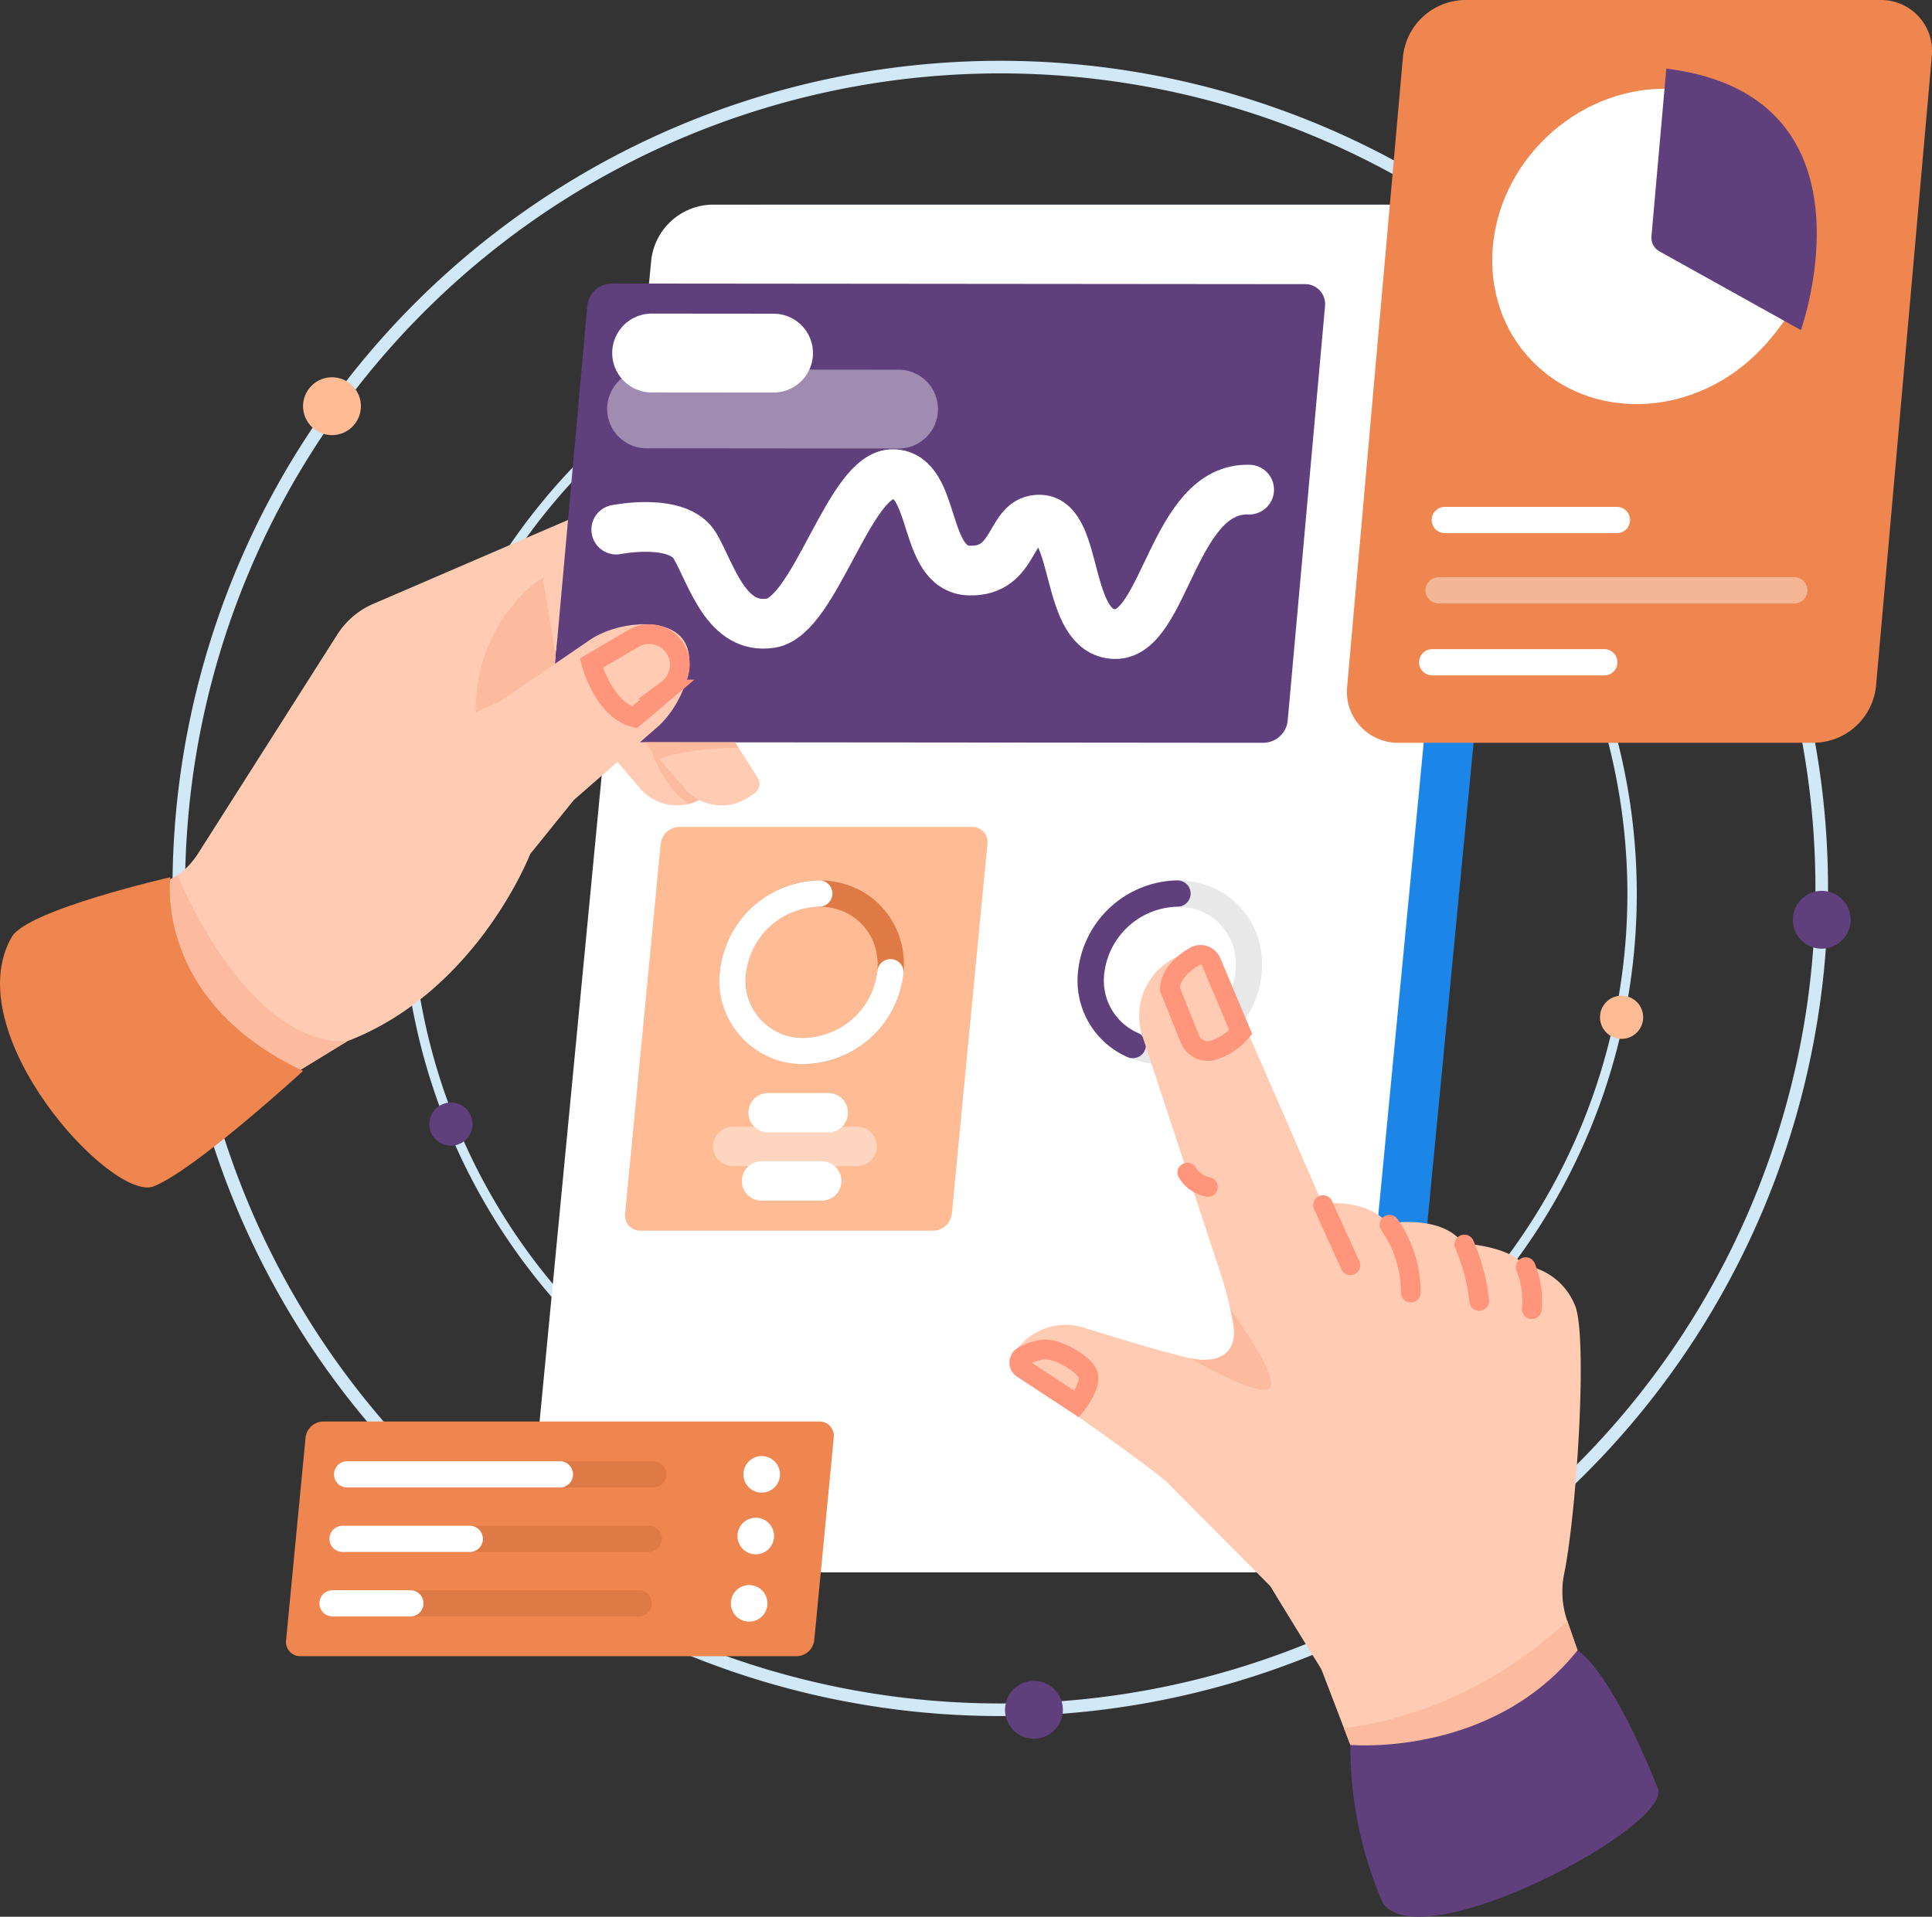 <svg xmlns="http://www.w3.org/2000/svg" xmlns:xlink="http://www.w3.org/1999/xlink" width="294" height="291.727" viewBox="0 0 294 291.727">
  <rect x="0" y="0" width="294" height="291.727" fill="#333333" stroke="none"/>
  <defs>
    <clipPath id="clip-path">
      <rect id="Retângulo_11" data-name="Retângulo 11" width="294" height="291.727" fill="#fff" stroke="#df7a46" stroke-width="1"/>
    </clipPath>
  </defs>
  <g id="Ilustracao_03" transform="translate(-245 -93)">
    <g id="Grupo_12" data-name="Grupo 12" transform="translate(245 93)" clip-path="url(#clip-path)">
      <path id="Caminho_375" data-name="Caminho 375" d="M448.071,372.315A125.006,125.006,0,1,0,323.065,247.309,125,125,0,0,0,448.071,372.315Z" transform="translate(-295.857 -112.091)" fill="none" stroke="#d1e8f7" stroke-width="1.916"/>
      <path id="Caminho_376" data-name="Caminho 376" d="M381.719,266.543a4.4,4.4,0,1,0-4.4-4.4A4.4,4.4,0,0,0,381.719,266.543Z" transform="translate(-331.199 -200.32)" fill="#febb94"/>
      <path id="Caminho_377" data-name="Caminho 377" d="M1032.152,490.8a4.4,4.4,0,1,0-4.4-4.4A4.4,4.4,0,0,0,1032.152,490.8Z" transform="translate(-754.934 -346.413)" fill="#603f7d"/>
      <path id="Caminho_378" data-name="Caminho 378" d="M688.206,835.8a4.4,4.4,0,1,0-4.4-4.4A4.4,4.4,0,0,0,688.206,835.8Z" transform="translate(-530.865 -571.169)" fill="#603f7d"/>
      <path id="Caminho_379" data-name="Caminho 379" d="M515.734,402.277a93.251,93.251,0,1,0-93.251-93.251A93.25,93.25,0,0,0,515.734,402.277Z" transform="translate(-360.624 -172.984)" fill="none" stroke="#d1e8f7" stroke-width="1.43"/>
      <path id="Caminho_380" data-name="Caminho 380" d="M946.859,534.365a3.284,3.284,0,1,0-3.285-3.284A3.284,3.284,0,0,0,946.859,534.365Z" transform="translate(-700.096 -376.254)" fill="#febb94"/>
      <path id="Caminho_381" data-name="Caminho 381" d="M435.746,581.018a3.284,3.284,0,1,0-3.284-3.285A3.284,3.284,0,0,0,435.746,581.018Z" transform="translate(-367.125 -406.647)" fill="#603f7d"/>
      <path id="Caminho_382" data-name="Caminho 382" d="M564.05,241.011a3.284,3.284,0,1,0-3.284-3.285A3.285,3.285,0,0,0,564.05,241.011Z" transform="translate(-450.71 -185.144)" fill="#1c85e8"/>
      <path id="Caminho_383" data-name="Caminho 383" d="M613.629,390.523H505.939a7.552,7.552,0,0,1-7.646-8.46l18.384-191.24a9.519,9.519,0,0,1,9.272-8.46h107.69a7.552,7.552,0,0,1,7.646,8.46L622.9,382.063A9.52,9.52,0,0,1,613.629,390.523Z" transform="translate(-409.986 -151.217)" fill="#1c85e8"/>
      <path id="Caminho_384" data-name="Caminho 384" d="M591.853,390.523H484.163a7.553,7.553,0,0,1-7.646-8.46L494.9,190.824a9.52,9.52,0,0,1,9.273-8.46h107.69a7.553,7.553,0,0,1,7.646,8.46l-18.383,191.24A9.52,9.52,0,0,1,591.853,390.523Z" transform="translate(-395.799 -151.217)" fill="#fff"/>
      <path id="Caminho_385" data-name="Caminho 385" d="M598.737,396.049H500.432a7,7,0,0,1-7.086-7.84l17.28-179.764a8.822,8.822,0,0,1,8.593-7.84h98.305a7,7,0,0,1,7.086,7.84l-17.28,179.764A8.822,8.822,0,0,1,598.737,396.049Z" transform="translate(-406.764 -163.101)" fill="#fff"/>
      <path id="Caminho_386" data-name="Caminho 386" d="M615.488,304.593,510.031,304.5a3.029,3.029,0,0,1-3.1-3.339l5.685-63.13a3.755,3.755,0,0,1,3.7-3.333l105.457.094a3.029,3.029,0,0,1,3.1,3.339l-5.685,63.13a3.754,3.754,0,0,1-3.7,3.332Z" transform="translate(-415.632 -185.311)" fill="#fff"/>
      <path id="Caminho_387" data-name="Caminho 387" d="M721.2,515.552H676.628a2.3,2.3,0,0,1-2.326-2.573l5.412-56.3a2.895,2.895,0,0,1,2.82-2.573h44.573a2.3,2.3,0,0,1,2.325,2.573l-5.412,56.3a2.9,2.9,0,0,1-2.82,2.573Z" transform="translate(-524.664 -328.247)" fill="#fff"/>
      <path id="Caminho_388" data-name="Caminho 388" d="M741.172,503.442c5.027-4.791,5.574-12.376,1.222-16.942s-11.955-4.384-16.981.407-5.574,12.376-1.222,16.942S736.146,508.233,741.172,503.442Z" transform="translate(-555.263 -347.196)" fill="none" stroke="#e8e8e8" stroke-width="4"/>
      <path id="Caminho_389" data-name="Caminho 389" d="M727.641,506.249a10.7,10.7,0,0,1-6.333-11.075,13.485,13.485,0,0,1,13.135-11.983" transform="translate(-555.261 -347.196)" fill="none" stroke="#603f7d" stroke-linecap="round" stroke-width="4"/>
      <path id="Caminho_390" data-name="Caminho 390" d="M736.744,578.9h9.17" transform="translate(-565.354 -409.549)" fill="none" stroke="#fff" stroke-linecap="round" stroke-width="5.984"/>
      <path id="Caminho_391" data-name="Caminho 391" d="M733.879,608.7h9.17" transform="translate(-563.487 -428.961)" fill="none" stroke="#fff" stroke-linecap="round" stroke-width="5.984"/>
      <path id="Caminho_392" data-name="Caminho 392" d="M721.3,593.634h18.951" transform="translate(-555.29 -419.145)" fill="none" stroke="#fff" stroke-linecap="round" stroke-width="5.984" opacity="0.4"/>
      <path id="Caminho_393" data-name="Caminho 393" d="M564.8,515.552H520.232a2.3,2.3,0,0,1-2.326-2.573l5.412-56.3a2.895,2.895,0,0,1,2.82-2.573h44.573a2.3,2.3,0,0,1,2.325,2.573l-5.412,56.3a2.9,2.9,0,0,1-2.82,2.573Z" transform="translate(-422.778 -328.247)" fill="#febb94"/>
      <path id="Caminho_394" data-name="Caminho 394" d="M584.776,503.442c5.027-4.791,5.573-12.376,1.222-16.942s-11.955-4.384-16.981.407-5.573,12.376-1.222,16.942S579.75,508.233,584.776,503.442Z" transform="translate(-453.376 -347.196)" fill="none" stroke="#df7a46" stroke-width="4"/>
      <path id="Caminho_395" data-name="Caminho 395" d="M588.879,495.174a13.485,13.485,0,0,1-13.135,11.983,10.7,10.7,0,0,1-10.831-11.983,13.485,13.485,0,0,1,13.135-11.983" transform="translate(-453.375 -347.196)" fill="none" stroke="#fff" stroke-linecap="round" stroke-width="4"/>
      <path id="Caminho_396" data-name="Caminho 396" d="M580.348,578.9h9.17" transform="translate(-463.467 -409.549)" fill="none" stroke="#fff" stroke-linecap="round" stroke-width="5.984"/>
      <path id="Caminho_397" data-name="Caminho 397" d="M577.483,608.7h9.17" transform="translate(-461.601 -428.961)" fill="none" stroke="#fff" stroke-linecap="round" stroke-width="5.984"/>
      <path id="Caminho_398" data-name="Caminho 398" d="M564.9,593.634h18.951" transform="translate(-453.404 -419.145)" fill="none" stroke="#fff" stroke-linecap="round" stroke-width="5.984" opacity="0.4"/>
      <path id="Caminho_399" data-name="Caminho 399" d="M608.319,679.181H508.968a2.177,2.177,0,0,1-2.2-2.439l2.965-30.84a2.744,2.744,0,0,1,2.673-2.439h99.351a2.177,2.177,0,0,1,2.2,2.439l-2.965,30.84a2.744,2.744,0,0,1-2.673,2.439Z" transform="translate(-415.52 -451.607)" fill="#fff"/>
      <path id="Caminho_400" data-name="Caminho 400" d="M532.968,698.175l1.4-14.58" transform="translate(-432.601 -477.752)" fill="none" stroke="#fff" stroke-linecap="round" stroke-width="11.69"/>
      <path id="Caminho_401" data-name="Caminho 401" d="M560.638,696.123l-.982,10.214" transform="translate(-449.987 -485.913)" fill="none" stroke="#fff" stroke-linecap="round" stroke-width="11.69"/>
      <path id="Caminho_402" data-name="Caminho 402" d="M586.991,706.131l-.647,6.725" transform="translate(-467.374 -492.433)" fill="none" stroke="#fff" stroke-linecap="round" stroke-width="11.69"/>
      <path id="Caminho_403" data-name="Caminho 403" d="M614.8,672.724l-1.766,18.369" transform="translate(-484.76 -470.67)" fill="none" stroke="#fff" stroke-linecap="round" stroke-width="11.69"/>
      <path id="Caminho_404" data-name="Caminho 404" d="M640.367,706.131l-.646,6.725" transform="translate(-502.146 -492.433)" fill="none" stroke="#fff" stroke-linecap="round" stroke-width="11.69"/>
      <path id="Caminho_405" data-name="Caminho 405" d="M668.1,675.052l-1.688,17.557" transform="translate(-519.532 -472.186)" fill="none" stroke="#fff" stroke-linecap="round" stroke-width="11.69"/>
      <path id="Caminho_406" data-name="Caminho 406" d="M693.8,704.511l-.7,7.29" transform="translate(-536.919 -491.378)" fill="none" stroke="#fff" stroke-linecap="round" stroke-width="11.69"/>
      <path id="Caminho_407" data-name="Caminho 407" d="M720.157,714.285l-.373,3.883" transform="translate(-554.305 -497.745)" fill="none" stroke="#fff" stroke-linecap="round" stroke-width="11.69"/>
      <path id="Caminho_408" data-name="Caminho 408" d="M747.873,683.595l-1.4,14.58" transform="translate(-571.691 -477.752)" fill="none" stroke="#fff" stroke-linecap="round" stroke-width="11.69"/>
      <path id="Caminho_409" data-name="Caminho 409" d="M775.1,667.667,773.16,687.8" transform="translate(-589.078 -467.375)" fill="none" stroke="#fff" stroke-linecap="round" stroke-width="11.69"/>
      <path id="Caminho_410" data-name="Caminho 410" d="M516.146,407.462l5.583,8.746a1.775,1.775,0,0,1-.529,2.444l-.9.586a7.434,7.434,0,0,1-9.695-1.394l-7.41-8.641Z" transform="translate(-413.204 -297.861)" fill="#ffccb3"/>
      <path id="Caminho_411" data-name="Caminho 411" d="M528.131,417.119s2.068,7.1,6.221,9.376a18.162,18.162,0,0,0,3.094-1.552l-4.658-7.825" transform="translate(-429.45 -304.152)" fill="#fcba9f"/>
      <path id="Caminho_412" data-name="Caminho 412" d="M254.064,385.1,276,374.585a12.25,12.25,0,0,0,5.043-4.474l21.187-33.328a12.247,12.247,0,0,1,5.49-4.678l30.515-13.147-6.533,49.4-.115,1.825s-8.071,20.9-27.853,28.5L272.1,418.03Z" transform="translate(-250.905 -240.204)" fill="#ffccb3"/>
      <path id="Caminho_413" data-name="Caminho 413" d="M308.027,475.233s10.375,25.895,25.8,25.26l-9.848,6.023s-33.426-6.2-20.914-28.725Z" transform="translate(-281 -342.011)" fill="#fcba9f"/>
      <path id="Caminho_414" data-name="Caminho 414" d="M462.862,345.191s-10.789,6.538-10.217,21.7l12.957-4.842Z" transform="translate(-380.259 -257.294)" fill="#fcba9f"/>
      <path id="Caminho_415" data-name="Caminho 415" d="M535.556,407.462l5.584,8.746a1.775,1.775,0,0,1-.529,2.444l-.9.586a7.434,7.434,0,0,1-9.694-1.394L522.6,409.2Z" transform="translate(-425.849 -297.861)" fill="#ffccb3"/>
      <path id="Caminho_416" data-name="Caminho 416" d="M593.666,286.713l-105.457-.094a3.029,3.029,0,0,1-3.1-3.339l5.685-63.13a3.755,3.755,0,0,1,3.7-3.333l105.456.094a3.03,3.03,0,0,1,3.1,3.338l-5.685,63.13a3.755,3.755,0,0,1-3.7,3.333Z" transform="translate(-401.415 -173.663)" fill="#603f7d"/>
      <path id="Caminho_417" data-name="Caminho 417" d="M514.058,308.478s9.466-1.914,12.014,2.528,4.744,12.784,11.523,11.708,11.967-22.885,18.631-22.686,4.315,14.483,11.568,14.682,5.963-7.979,10.8-7.751c5.864.276,3.678,17.222,11.324,17.422s8.894-22.384,20.453-21.987" transform="translate(-420.282 -227.871)" fill="none" stroke="#fff" stroke-linecap="round" stroke-width="7.565"/>
      <path id="Caminho_418" data-name="Caminho 418" d="M529.506,247.154l18.554.016" transform="translate(-430.346 -193.426)" fill="none" stroke="#fff" stroke-linecap="round" stroke-width="11.999"/>
      <path id="Caminho_419" data-name="Caminho 419" d="M527.308,271.556l38.342.034" transform="translate(-428.914 -209.323)" fill="none" stroke="#fff" stroke-linecap="round" stroke-width="11.999" opacity="0.4"/>
      <path id="Caminho_420" data-name="Caminho 420" d="M424.307,383.323l13.528-5.959,13.834-9.444c3.638-2.483,11.236-3.6,13.972-.15,2.782,3.512-.343,10.459-3.718,13.406l-12.785,11.165-6.648,8.228Z" transform="translate(-361.812 -270.586)" fill="#ffccb3"/>
      <path id="Caminho_421" data-name="Caminho 421" d="M503.194,374.317s1.826,7.043,6.562,8.261l5.022-4.243a4.675,4.675,0,0,0,.8-6.738h0a4.675,4.675,0,0,0-5.963-1.046Z" transform="translate(-413.204 -273.396)" fill="none" stroke="#ff967c" stroke-linecap="round" stroke-width="3"/>
      <path id="Caminho_422" data-name="Caminho 422" d="M270.924,476.062s-2.622,18.749,20.193,29.485c0,0-16.389,15.034-22.707,17.562s-30.058-23.3-21.614-37.967C249.163,481.03,270.924,476.062,270.924,476.062Z" transform="translate(-245 -342.551)" fill="#ef854f"/>
      <path id="Caminho_423" data-name="Caminho 423" d="M540.819,417.922s-8.892.181-11.988,1.8l-2.234-2.605h13.709Z" transform="translate(-428.45 -304.151)" fill="#fcba9f"/>
      <path id="Caminho_424" data-name="Caminho 424" d="M904.225,206.05H841a7.767,7.767,0,0,1-7.86-8.624l8.483-95.8A9.613,9.613,0,0,1,851.009,93h63.226a7.765,7.765,0,0,1,7.86,8.623l-8.483,95.8A9.613,9.613,0,0,1,904.225,206.05Z" transform="translate(-628.129 -93)" fill="#ef854f"/>
      <path id="Caminho_425" data-name="Caminho 425" d="M936.484,172.335c10.013-9.578,11.021-24.771,2.255-33.934s-23.989-8.827-34,.751-11.021,24.771-2.254,33.934S926.474,181.913,936.484,172.335Z" transform="translate(-669.44 -118.239)" fill="#fff"/>
      <path id="Caminho_426" data-name="Caminho 426" d="M969.493,202.744l15.871,14.475s3.611-3.881,4.688-6.655Z" transform="translate(-716.982 -164.494)" fill="#fff"/>
      <path id="Caminho_427" data-name="Caminho 427" d="M968.283,122.963l-2.255,25.47a2.39,2.39,0,0,0,1.2,2.337l21.535,11.989S1001.549,127.083,968.283,122.963Z" transform="translate(-714.715 -112.52)" fill="#603f7d"/>
      <path id="Caminho_428" data-name="Caminho 428" d="M875.814,320.069h26.193" transform="translate(-655.953 -240.927)" fill="none" stroke="#fff" stroke-linecap="round" stroke-width="4"/>
      <path id="Caminho_429" data-name="Caminho 429" d="M870.313,382.2h26.193" transform="translate(-652.369 -281.404)" fill="none" stroke="#fff" stroke-linecap="round" stroke-width="4"/>
      <path id="Caminho_430" data-name="Caminho 430" d="M873.095,350.784h54.129" transform="translate(-654.182 -260.937)" fill="none" stroke="#fff" stroke-linecap="round" stroke-width="4" opacity="0.4"/>
      <path id="Caminho_431" data-name="Caminho 431" d="M790.847,618.877s8.443-2.252,12.937,2.587c0,0,8.077-1.467,11.361,3.027,0,0,7.161.415,9.234,3.335a9.854,9.854,0,0,1,7.8,6.108c1.958,4.615.3,31.3-1.649,40.856a13.578,13.578,0,0,0,.483,7.174l4.951,14.227L801.715,710.51l-8.132-21.21s-9.9-15.908-11.313-18.736.983-26.3-3.845-40.956Z" transform="translate(-592.508 -435.249)" fill="#ffccb3"/>
      <path id="Caminho_432" data-name="Caminho 432" d="M832.744,819.722l-.988-2.577s17.774-1.136,34-16.281l1.552,4.461a21.3,21.3,0,0,1-11.132,13.558C847.053,823.226,832.744,819.722,832.744,819.722Z" transform="translate(-627.251 -554.148)" fill="#fcba9f"/>
      <path id="Caminho_433" data-name="Caminho 433" d="M834.563,828.06s21.514,1.959,34.569-14.4c0,0,4.82,2.527,12.221,21.028,2.273,5.682-35.685,25.914-41.823,17.5A59.65,59.65,0,0,1,834.563,828.06Z" transform="translate(-629.07 -562.486)" fill="#603f7d"/>
      <path id="Caminho_434" data-name="Caminho 434" d="M720.789,673.1s-.742,3.937-4.251,3.937c-2.289,0-12.212-3-18.834-5.082a9.222,9.222,0,0,0-10.076,3.171l-.4.523a2.418,2.418,0,0,0,.53,3.46c5.607,3.914,20.748,14.539,22.684,16.475,2.383,2.383,15.654,15.743,15.654,15.743Z" transform="translate(-532.766 -469.892)" fill="#ffccb3"/>
      <path id="Caminho_435" data-name="Caminho 435" d="M770.8,664.717s7.172,9.707,6.11,11.832-12.182-4.372-12.182-4.372S773.706,674.486,770.8,664.717Z" transform="translate(-583.587 -465.453)" fill="#fcba9f"/>
      <path id="Caminho_436" data-name="Caminho 436" d="M754.941,558.3l-12.068-36.648a9.886,9.886,0,0,1,6.585-12.571,4.439,4.439,0,0,1,5.33,2.486l16.93,38.917Z" transform="translate(-569.024 -363.946)" fill="#ffccb3"/>
      <path id="Caminho_437" data-name="Caminho 437" d="M763.41,605.045a4.775,4.775,0,0,0,3.128,2.2" transform="translate(-582.726 -426.579)" fill="none" stroke="#ff967c" stroke-linecap="round" stroke-width="3"/>
      <path id="Caminho_438" data-name="Caminho 438" d="M762.791,524.356a9.2,9.2,0,0,0,3.785-2.621l-4.494-10.67a1.758,1.758,0,0,0-2.5-.847c-1.6.923-3.71,2.588-3.792,4.979l3.039,7.563a2.963,2.963,0,0,0,3.957,1.6Z" transform="translate(-577.765 -364.651)" fill="none" stroke="#ff967c" stroke-linecap="round" stroke-width="3"/>
      <path id="Caminho_439" data-name="Caminho 439" d="M822.654,619.236l4.16,9.165" transform="translate(-621.321 -435.824)" fill="none" stroke="#ff967c" stroke-linecap="round" stroke-width="3"/>
      <path id="Caminho_440" data-name="Caminho 440" d="M851.66,627.815a18.052,18.052,0,0,1,3.246,10.334" transform="translate(-640.217 -441.413)" fill="none" stroke="#ff967c" stroke-linecap="round" stroke-width="3"/>
      <path id="Caminho_441" data-name="Caminho 441" d="M884.349,636.453a29.879,29.879,0,0,1,2.267,8.6" transform="translate(-661.513 -447.04)" fill="none" stroke="#ff967c" stroke-linecap="round" stroke-width="3"/>
      <path id="Caminho_442" data-name="Caminho 442" d="M911.115,646.349a13.5,13.5,0,0,1,.932,6.4" transform="translate(-678.95 -453.487)" fill="none" stroke="#ff967c" stroke-linecap="round" stroke-width="3"/>
      <path id="Caminho_443" data-name="Caminho 443" d="M698.774,690.595s2.478-3.147,1.628-4.726-4.631-3.811-6.817-3.568a8.819,8.819,0,0,0-2.971,1.012,1.085,1.085,0,0,0-.091,1.869Z" transform="translate(-534.924 -476.897)" fill="none" stroke="#ff967c" stroke-linecap="round" stroke-width="3"/>
      <path id="Caminho_444" data-name="Caminho 444" d="M447.575,749.471h-75.5a2.177,2.177,0,0,1-2.2-2.439l2.965-30.841a2.744,2.744,0,0,1,2.673-2.438h75.5a2.177,2.177,0,0,1,2.2,2.438l-2.965,30.841a2.745,2.745,0,0,1-2.673,2.439Z" transform="translate(-326.34 -497.398)" fill="#ef854f"/>
      <path id="Caminho_445" data-name="Caminho 445" d="M396.563,736.83h46.593" transform="translate(-343.738 -512.432)" fill="none" stroke="#df7a46" stroke-linecap="round" stroke-width="4"/>
      <path id="Caminho_446" data-name="Caminho 446" d="M396.563,736.83h32.378" transform="translate(-343.738 -512.432)" fill="none" stroke="#fff" stroke-linecap="round" stroke-width="4"/>
      <path id="Caminho_447" data-name="Caminho 447" d="M394.563,764.994h46.593" transform="translate(-342.435 -530.78)" fill="none" stroke="#df7a46" stroke-linecap="round" stroke-width="4"/>
      <path id="Caminho_448" data-name="Caminho 448" d="M394.563,764.994h19.358" transform="translate(-342.435 -530.78)" fill="none" stroke="#fff" stroke-linecap="round" stroke-width="4"/>
      <path id="Caminho_449" data-name="Caminho 449" d="M390.192,793.158h46.593" transform="translate(-339.587 -549.128)" fill="none" stroke="#df7a46" stroke-linecap="round" stroke-width="4"/>
      <path id="Caminho_450" data-name="Caminho 450" d="M390.192,793.158H402.03" transform="translate(-339.587 -549.128)" fill="none" stroke="#fff" stroke-linecap="round" stroke-width="4"/>
      <path id="Caminho_451" data-name="Caminho 451" d="M572.364,734.41a2.784,2.784,0,1,0-2.784-2.784A2.784,2.784,0,0,0,572.364,734.41Z" transform="translate(-456.452 -507.229)" fill="#fff"/>
      <path id="Caminho_452" data-name="Caminho 452" d="M569.773,761.342a2.784,2.784,0,1,0-2.784-2.784A2.784,2.784,0,0,0,569.773,761.342Z" transform="translate(-454.764 -524.774)" fill="#fff"/>
      <path id="Caminho_453" data-name="Caminho 453" d="M566.882,790.738a2.784,2.784,0,1,0-2.784-2.784A2.784,2.784,0,0,0,566.882,790.738Z" transform="translate(-452.881 -543.924)" fill="#fff"/>
    </g>
  </g>
</svg>
